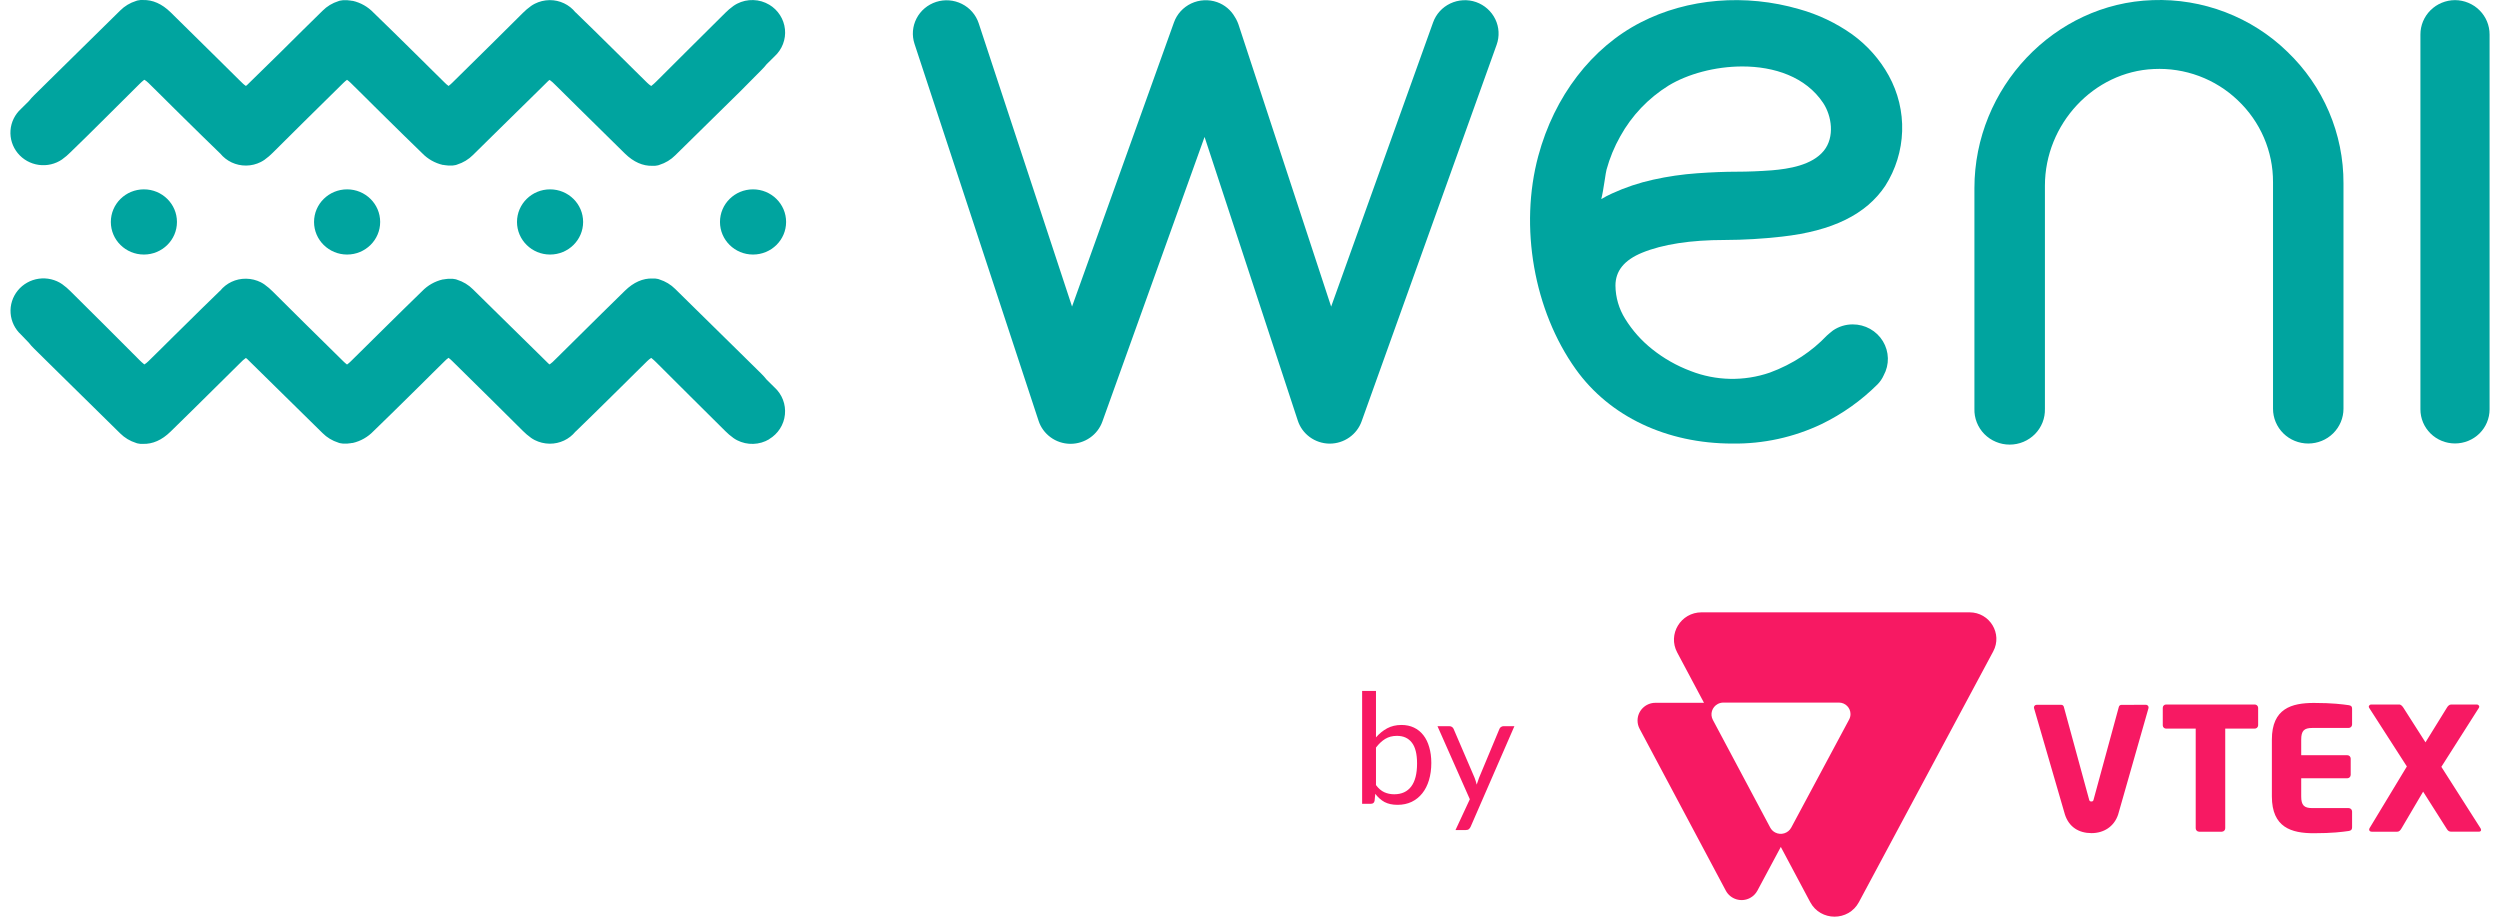 <svg width="120" height="44" viewBox="0 0 120 44" fill="none" xmlns="http://www.w3.org/2000/svg">
<path d="M36.923 0.226C36.692 0.088 36.429 0.011 36.159 0.003C35.889 -0.006 35.622 0.054 35.382 0.177C35.318 0.21 35.257 0.248 35.198 0.289L35.188 0.298C35.054 0.394 34.928 0.501 34.813 0.618C33.892 1.522 32.407 3.017 31.49 3.924C31.425 3.99 31.355 4.052 31.282 4.109L31.257 4.128C31.189 4.083 31.125 4.032 31.067 3.975C30.859 3.771 30.654 3.566 30.446 3.363C30.279 3.196 30.113 3.03 29.943 2.864L29.385 2.314C28.806 1.743 28.228 1.171 27.643 0.607L27.621 0.59C27.474 0.407 27.287 0.26 27.074 0.159C26.861 0.058 26.627 0.005 26.391 0.006H26.374C26.129 0.01 25.888 0.069 25.67 0.179C25.605 0.212 25.544 0.249 25.485 0.29L25.474 0.3C25.341 0.395 25.216 0.502 25.1 0.618C24.675 1.034 24.131 1.577 23.578 2.129L21.717 3.964C21.659 4.022 21.597 4.076 21.532 4.126C21.467 4.081 21.407 4.03 21.352 3.973C21.144 3.77 20.94 3.565 20.732 3.362L20.229 2.863L19.671 2.312C19.092 1.742 18.513 1.17 17.927 0.606C17.66 0.325 17.314 0.129 16.934 0.041C16.905 0.041 16.874 0.041 16.844 0.03C16.79 0.021 16.735 0.014 16.68 0.011C16.675 0.01 16.67 0.01 16.666 0.011H16.638C16.619 0.011 16.601 0.011 16.581 0.011C16.556 0.009 16.531 0.009 16.506 0.011H16.456C16.414 0.015 16.371 0.022 16.329 0.03C16.3 0.03 16.272 0.049 16.242 0.056C15.955 0.145 15.694 0.303 15.484 0.515C15.195 0.795 14.863 1.127 14.514 1.468C13.806 2.176 13.089 2.881 12.366 3.585L11.864 4.077C11.845 4.095 11.825 4.111 11.804 4.126L11.781 4.109C11.738 4.081 11.698 4.048 11.661 4.013C11.593 3.952 11.526 3.885 11.461 3.819L10.396 2.765C9.661 2.037 8.925 1.312 8.188 0.589C7.768 0.179 7.321 -0.012 6.866 0.001C6.841 -0 6.816 -0 6.79 0.001H6.742C6.699 0.006 6.657 0.012 6.615 0.021C6.585 0.021 6.558 0.04 6.528 0.047C6.24 0.136 5.979 0.294 5.768 0.506C5.481 0.786 5.147 1.118 4.8 1.459C4.085 2.162 3.37 2.866 2.654 3.57L1.645 4.565C1.551 4.655 1.464 4.751 1.385 4.853L1.007 5.227C0.713 5.496 0.533 5.864 0.504 6.258C0.475 6.652 0.599 7.042 0.85 7.349C1.101 7.657 1.462 7.859 1.858 7.914C2.255 7.97 2.658 7.875 2.986 7.649L2.996 7.639C3.13 7.544 3.256 7.437 3.371 7.32C4.299 6.43 5.78 4.935 6.699 4.028C6.764 3.962 6.834 3.9 6.907 3.842L6.936 3.83C7.005 3.874 7.069 3.925 7.127 3.982C7.335 4.184 7.54 4.389 7.747 4.594C7.915 4.761 8.081 4.928 8.25 5.094L8.808 5.645C9.387 6.215 9.966 6.786 10.551 7.35L10.572 7.369C10.72 7.55 10.908 7.697 11.121 7.797C11.334 7.897 11.568 7.948 11.804 7.947H11.821C12.065 7.944 12.304 7.885 12.521 7.775C12.585 7.743 12.646 7.705 12.705 7.664L12.715 7.655C12.849 7.559 12.975 7.452 13.09 7.335C13.514 6.919 14.058 6.376 14.61 5.825L16.472 3.99C16.53 3.933 16.591 3.879 16.657 3.83C16.721 3.875 16.781 3.926 16.837 3.982C17.044 4.184 17.249 4.389 17.457 4.594C17.625 4.761 17.791 4.928 17.96 5.094L18.518 5.645C19.097 6.215 19.675 6.786 20.26 7.35C20.528 7.631 20.874 7.828 21.255 7.916C21.284 7.916 21.315 7.916 21.345 7.927C21.399 7.936 21.454 7.942 21.509 7.945H21.548C21.566 7.945 21.585 7.945 21.604 7.945H21.729C21.772 7.941 21.814 7.934 21.857 7.925C21.886 7.925 21.914 7.907 21.943 7.899C22.23 7.81 22.491 7.652 22.702 7.441C22.989 7.161 23.322 6.829 23.668 6.489C24.385 5.786 25.101 5.082 25.817 4.377L26.318 3.883C26.34 3.865 26.361 3.846 26.377 3.836C26.386 3.84 26.394 3.845 26.402 3.851C26.444 3.88 26.484 3.911 26.521 3.946C26.59 4.008 26.656 4.074 26.721 4.14L27.787 5.195C28.521 5.922 29.257 6.647 29.995 7.37C30.413 7.78 30.862 7.973 31.316 7.959H31.44C31.483 7.955 31.526 7.948 31.568 7.939C31.597 7.939 31.625 7.921 31.654 7.913C31.942 7.824 32.202 7.666 32.413 7.454C32.702 7.174 33.034 6.843 33.38 6.503C34.096 5.799 34.812 5.095 35.528 4.391L36.539 3.371C36.633 3.28 36.719 3.184 36.799 3.082L37.177 2.708C37.357 2.544 37.496 2.341 37.583 2.114C37.67 1.888 37.703 1.645 37.678 1.404C37.653 1.163 37.572 0.931 37.441 0.727C37.31 0.522 37.133 0.35 36.923 0.225V0.226Z" fill="#00A49F"/>
<path d="M36.923 21.083C36.692 21.221 36.429 21.298 36.159 21.306C35.889 21.315 35.622 21.255 35.382 21.132C35.318 21.099 35.257 21.062 35.198 21.02L35.188 21.011C35.054 20.915 34.928 20.808 34.813 20.691C33.892 19.788 32.407 18.292 31.49 17.385C31.424 17.319 31.355 17.256 31.282 17.198L31.257 17.18C31.189 17.224 31.125 17.275 31.067 17.333C30.859 17.536 30.654 17.741 30.446 17.945C30.279 18.111 30.113 18.279 29.943 18.445L29.385 18.995C28.806 19.566 28.228 20.138 27.643 20.702L27.621 20.719C27.473 20.901 27.286 21.047 27.073 21.147C26.859 21.247 26.626 21.299 26.389 21.297H26.372C26.127 21.293 25.886 21.234 25.668 21.124C25.604 21.091 25.542 21.054 25.483 21.012L25.473 21.003C25.339 20.907 25.214 20.8 25.099 20.684C24.674 20.268 24.129 19.725 23.577 19.173L21.715 17.337C21.657 17.279 21.596 17.225 21.531 17.175C21.466 17.22 21.405 17.271 21.351 17.328C21.143 17.532 20.938 17.736 20.73 17.94L20.228 18.44L19.669 18.991C19.09 19.561 18.512 20.133 17.925 20.698C17.658 20.977 17.313 21.174 16.933 21.262C16.903 21.262 16.872 21.262 16.843 21.273C16.787 21.273 16.733 21.291 16.678 21.292H16.636C16.618 21.292 16.599 21.292 16.579 21.292H16.455C16.412 21.288 16.37 21.282 16.328 21.273C16.298 21.273 16.27 21.254 16.241 21.247C15.954 21.157 15.693 21 15.482 20.788C15.194 20.508 14.862 20.176 14.513 19.835L12.366 17.724L11.864 17.23L11.804 17.183L11.781 17.198C11.739 17.227 11.699 17.259 11.661 17.293C11.593 17.356 11.526 17.423 11.461 17.489L10.396 18.543C9.662 19.269 8.928 19.997 8.188 20.717C7.768 21.129 7.321 21.32 6.866 21.306C6.84 21.306 6.815 21.306 6.79 21.306H6.742C6.699 21.302 6.657 21.295 6.615 21.286C6.585 21.286 6.558 21.268 6.528 21.26C6.241 21.171 5.98 21.013 5.768 20.802C5.481 20.522 5.147 20.19 4.8 19.849L2.654 17.738L1.645 16.742C1.551 16.652 1.464 16.556 1.385 16.453L1.012 16.065C0.718 15.797 0.538 15.428 0.509 15.034C0.48 14.641 0.603 14.251 0.855 13.943C1.106 13.636 1.466 13.434 1.863 13.378C2.26 13.323 2.663 13.418 2.991 13.644L3 13.653C3.135 13.749 3.26 13.856 3.376 13.973C4.299 14.878 5.78 16.371 6.699 17.288C6.764 17.354 6.834 17.417 6.907 17.475L6.931 17.493C7 17.449 7.064 17.398 7.122 17.34C7.33 17.137 7.535 16.932 7.743 16.729C7.91 16.564 8.076 16.395 8.245 16.23L8.804 15.68C9.382 15.109 9.961 14.537 10.546 13.973L10.568 13.956C10.715 13.774 10.903 13.627 11.116 13.527C11.329 13.427 11.563 13.376 11.799 13.378H11.816C12.062 13.381 12.303 13.441 12.521 13.55C12.585 13.583 12.646 13.621 12.705 13.662L12.715 13.671C12.849 13.767 12.975 13.874 13.09 13.991C13.514 14.407 14.058 14.948 14.61 15.501L16.472 17.336C16.53 17.394 16.591 17.448 16.657 17.498C16.721 17.453 16.781 17.401 16.837 17.345C17.044 17.142 17.249 16.937 17.457 16.733C17.625 16.568 17.791 16.4 17.96 16.235L18.518 15.684C19.097 15.114 19.675 14.542 20.26 13.977C20.529 13.697 20.874 13.501 21.255 13.413C21.284 13.413 21.315 13.413 21.345 13.402C21.399 13.392 21.454 13.386 21.509 13.382H21.604C21.63 13.382 21.656 13.382 21.68 13.382H21.729C21.772 13.387 21.814 13.393 21.857 13.402C21.886 13.402 21.914 13.421 21.943 13.428C22.23 13.518 22.491 13.675 22.702 13.887C22.989 14.167 23.322 14.499 23.668 14.838C24.385 15.542 25.101 16.246 25.817 16.95L26.318 17.444L26.377 17.492L26.402 17.477C26.444 17.448 26.484 17.416 26.521 17.382C26.59 17.319 26.656 17.252 26.721 17.186L27.787 16.132C28.521 15.406 29.255 14.678 29.995 13.957C30.413 13.546 30.862 13.355 31.316 13.368H31.44C31.483 13.373 31.526 13.379 31.568 13.388C31.597 13.388 31.625 13.407 31.654 13.414C31.942 13.504 32.202 13.661 32.413 13.873C32.702 14.153 33.034 14.485 33.38 14.825C34.096 15.528 34.812 16.232 35.528 16.937L36.538 17.932C36.631 18.023 36.718 18.119 36.797 18.221L37.176 18.595C37.356 18.759 37.495 18.962 37.582 19.189C37.669 19.415 37.701 19.658 37.676 19.899C37.652 20.14 37.571 20.372 37.44 20.576C37.309 20.781 37.131 20.953 36.921 21.078L36.923 21.083Z" fill="#00A49F"/>
<path d="M6.907 12.218C7.783 12.218 8.494 11.518 8.494 10.654C8.494 9.79 7.783 9.089 6.907 9.089C6.03 9.089 5.32 9.79 5.32 10.654C5.32 11.518 6.03 12.218 6.907 12.218Z" fill="#00A49F"/>
<path d="M16.661 12.218C17.538 12.218 18.248 11.518 18.248 10.654C18.248 9.79 17.538 9.089 16.661 9.089C15.785 9.089 15.074 9.79 15.074 10.654C15.074 11.518 15.785 12.218 16.661 12.218Z" fill="#00A49F"/>
<path d="M26.403 12.218C27.28 12.218 27.99 11.518 27.99 10.654C27.99 9.79 27.28 9.089 26.403 9.089C25.527 9.089 24.816 9.79 24.816 10.654C24.816 11.518 25.527 12.218 26.403 12.218Z" fill="#00A49F"/>
<path d="M36.145 12.218C37.022 12.218 37.733 11.518 37.733 10.654C37.733 9.79 37.022 9.089 36.145 9.089C35.269 9.089 34.559 9.79 34.559 10.654C34.559 11.518 35.269 12.218 36.145 12.218Z" fill="#00A49F"/>
<path d="M78.82 12.131C79.805 11.727 81.147 11.519 82.788 11.519C83.704 11.516 84.618 11.462 85.526 11.359C87.959 11.088 89.58 10.288 90.491 8.922C90.993 8.134 91.273 7.229 91.303 6.298C91.333 5.368 91.111 4.447 90.66 3.629C90.23 2.85 89.63 2.175 88.905 1.65C88.136 1.104 87.275 0.694 86.363 0.44C83.778 -0.311 81.003 -0.081 78.761 1.072C76.405 2.279 74.61 4.617 73.838 7.485C72.922 10.886 73.626 14.904 75.634 17.718C77.253 19.988 79.995 21.291 83.158 21.291C84.638 21.311 86.102 20.991 87.435 20.356C88.431 19.873 89.338 19.229 90.12 18.451C90.244 18.325 90.345 18.179 90.416 18.018C90.555 17.765 90.624 17.481 90.618 17.193C90.611 16.906 90.529 16.625 90.379 16.378C90.23 16.132 90.017 15.928 89.764 15.786C89.51 15.645 89.223 15.57 88.932 15.571C88.592 15.57 88.261 15.672 87.982 15.863C87.943 15.89 87.907 15.92 87.872 15.952L87.805 16.007C87.777 16.029 87.75 16.052 87.725 16.077L87.692 16.105C87.331 16.485 86.926 16.823 86.487 17.113C86.007 17.428 85.492 17.687 84.951 17.885C83.714 18.311 82.363 18.284 81.146 17.807C80.482 17.557 79.863 17.206 79.31 16.765C78.793 16.356 78.352 15.861 78.007 15.302C77.709 14.824 77.548 14.275 77.542 13.714C77.54 13.006 77.959 12.486 78.82 12.131ZM83.356 8.242C82.807 8.242 82.171 8.266 81.464 8.317C80.755 8.367 80.052 8.469 79.359 8.623C78.675 8.773 78.011 8.996 77.376 9.287C77.2 9.367 77.028 9.457 76.861 9.556C76.914 9.352 76.965 9.053 77.028 8.638C77.061 8.416 77.091 8.225 77.114 8.141C77.267 7.584 77.488 7.047 77.773 6.543C78.322 5.549 79.12 4.711 80.091 4.108C81.009 3.55 82.326 3.19 83.632 3.19C85.162 3.19 86.676 3.686 87.511 4.94C87.923 5.561 88.077 6.576 87.545 7.234C86.975 7.938 85.851 8.107 85.053 8.175C84.489 8.217 83.918 8.242 83.356 8.242Z" fill="#00A49F"/>
<path d="M70.85 0.099C70.445 -0.041 70 -0.016 69.614 0.167C69.227 0.35 68.93 0.678 68.788 1.077L63.895 14.717L59.444 1.167C59.416 1.087 59.382 1.01 59.342 0.934L59.33 0.91C59.313 0.878 59.294 0.847 59.272 0.814C59.084 0.483 58.781 0.23 58.419 0.102C58.218 0.032 58.005 0.002 57.793 0.013C57.58 0.023 57.372 0.076 57.179 0.166C56.987 0.257 56.815 0.384 56.672 0.54C56.53 0.696 56.42 0.879 56.35 1.077L51.458 14.714L46.977 1.115C46.843 0.712 46.553 0.378 46.17 0.187C45.787 -0.005 45.343 -0.039 44.934 0.092C44.526 0.224 44.187 0.51 43.993 0.887C43.798 1.265 43.764 1.703 43.897 2.106L49.85 20.194C49.953 20.512 50.154 20.79 50.426 20.989C50.697 21.188 51.025 21.298 51.364 21.303H51.39C51.725 21.302 52.052 21.198 52.325 21.006C52.598 20.815 52.804 20.544 52.915 20.233L57.819 6.573L62.293 20.185C62.395 20.503 62.597 20.78 62.868 20.979C63.139 21.178 63.467 21.288 63.805 21.294H63.832C64.167 21.293 64.494 21.189 64.767 20.997C65.04 20.805 65.247 20.535 65.358 20.223L71.839 2.147C71.983 1.746 71.96 1.305 71.774 0.921C71.588 0.538 71.256 0.242 70.85 0.099Z" fill="#00A49F"/>
<path d="M117.84 0.006C117.398 0.008 116.976 0.183 116.665 0.492C116.354 0.801 116.179 1.219 116.18 1.655V19.65C116.18 20.084 116.355 20.5 116.666 20.807C116.978 21.114 117.4 21.286 117.84 21.286C118.28 21.286 118.703 21.114 119.014 20.807C119.325 20.5 119.5 20.084 119.5 19.65V1.655C119.501 1.219 119.327 0.801 119.015 0.492C118.704 0.183 118.282 0.008 117.84 0.006Z" fill="#00A49F"/>
<path d="M103.325 0.006C98.609 0.159 94.772 4.207 94.772 9.03V19.622C94.765 19.846 94.804 20.068 94.886 20.276C94.968 20.484 95.091 20.674 95.249 20.835C95.407 20.995 95.596 21.122 95.805 21.209C96.013 21.297 96.237 21.341 96.464 21.341C96.691 21.341 96.915 21.297 97.124 21.209C97.332 21.122 97.521 20.995 97.679 20.835C97.837 20.674 97.96 20.484 98.042 20.276C98.124 20.068 98.162 19.846 98.156 19.622V8.916C98.156 5.952 100.5 3.438 103.38 3.313C104.121 3.277 104.862 3.392 105.555 3.65C106.249 3.909 106.882 4.305 107.414 4.814C107.951 5.322 108.378 5.932 108.669 6.608C108.96 7.283 109.108 8.01 109.105 8.744V19.622C109.105 20.064 109.283 20.488 109.6 20.801C109.917 21.114 110.347 21.289 110.796 21.289C111.244 21.289 111.674 21.114 111.991 20.801C112.308 20.488 112.487 20.064 112.487 19.622V8.8C112.492 7.621 112.255 6.454 111.791 5.367C111.327 4.281 110.646 3.298 109.787 2.478C108.938 1.653 107.926 1.009 106.815 0.584C105.704 0.159 104.516 -0.038 103.325 0.006Z" fill="#00A49F"/>
<path d="M94.537 29.392H81.675C80.677 29.392 80.039 30.443 80.505 31.318L81.792 33.735H79.46C78.986 33.735 78.602 34.116 78.602 34.586C78.602 34.724 78.636 34.86 78.701 34.982L82.839 42.751C83.061 43.166 83.58 43.325 83.998 43.105C84.15 43.025 84.274 42.902 84.355 42.751L85.479 40.652L86.889 43.3C87.385 44.232 88.729 44.233 89.227 43.303L95.674 31.269C96.13 30.418 95.509 29.392 94.537 29.392ZM88.76 34.534L85.98 39.724C85.832 40 85.486 40.105 85.208 39.959C85.107 39.906 85.024 39.824 84.971 39.724L82.218 34.556C82.07 34.279 82.176 33.937 82.455 33.79C82.537 33.747 82.628 33.725 82.72 33.724H88.269C88.576 33.724 88.824 33.971 88.824 34.275C88.824 34.365 88.802 34.454 88.76 34.534ZM108.218 34.974H106.811V39.758C106.811 39.848 106.737 39.922 106.645 39.922H105.56C105.469 39.922 105.394 39.849 105.394 39.758V34.974H103.979C103.891 34.978 103.817 34.91 103.813 34.823C103.813 34.821 103.813 34.82 103.813 34.818V33.972C103.814 33.885 103.886 33.815 103.974 33.816C103.976 33.816 103.978 33.816 103.979 33.816H108.217C108.309 33.811 108.387 33.881 108.391 33.972V34.818C108.387 34.909 108.309 34.979 108.218 34.974ZM112.734 39.888C112.445 39.929 111.957 39.995 111.062 39.995C109.994 39.995 109.05 39.723 109.05 38.228V35.499C109.05 34.004 110.002 33.741 111.07 33.741C111.964 33.741 112.444 33.807 112.734 33.848C112.85 33.864 112.9 33.906 112.9 34.013V34.778C112.9 34.868 112.826 34.942 112.734 34.942H110.988C110.599 34.942 110.458 35.074 110.458 35.501V36.249H112.668C112.76 36.249 112.834 36.322 112.834 36.413V37.193C112.834 37.284 112.76 37.357 112.668 37.358H110.458V38.229C110.458 38.656 110.599 38.788 110.988 38.788H112.734C112.826 38.788 112.9 38.861 112.9 38.952V39.716C112.9 39.822 112.851 39.871 112.734 39.888ZM118.984 39.921H117.667C117.559 39.921 117.51 39.886 117.452 39.798L116.31 37.999L115.275 39.758C115.217 39.857 115.16 39.922 115.069 39.922H113.843C113.76 39.922 113.719 39.873 113.719 39.816C113.72 39.796 113.726 39.776 113.735 39.758L115.529 36.79L113.717 33.972C113.707 33.957 113.702 33.94 113.7 33.923C113.706 33.86 113.761 33.813 113.824 33.816H115.158C115.249 33.816 115.315 33.898 115.364 33.972L116.423 35.632L117.449 33.972C117.49 33.898 117.565 33.816 117.655 33.816H118.881C118.945 33.813 118.999 33.86 119.006 33.923C119.004 33.94 118.998 33.957 118.989 33.972L117.185 36.808L119.066 39.758C119.081 39.783 119.089 39.812 119.091 39.84C119.092 39.888 119.05 39.921 118.984 39.921ZM103.005 33.831C103.015 33.831 103.024 33.833 103.033 33.834C103.102 33.85 103.145 33.918 103.129 33.986C103.129 33.986 101.693 39.032 101.67 39.1C101.473 39.688 100.97 39.99 100.394 39.99C99.788 39.99 99.313 39.702 99.117 39.099C99.1 39.049 97.632 33.987 97.632 33.987C97.63 33.978 97.629 33.968 97.629 33.959C97.629 33.888 97.686 33.832 97.757 33.831H98.94C99.001 33.831 99.054 33.874 99.065 33.934L100.269 38.349C100.286 38.438 100.31 38.472 100.385 38.472C100.459 38.472 100.484 38.439 100.501 38.349L101.703 33.935C101.715 33.876 101.767 33.833 101.828 33.833L103.005 33.831Z" fill="#F71963"/>
<path d="M66.047 37.684C66.168 37.846 66.3 37.96 66.444 38.026C66.59 38.092 66.75 38.125 66.923 38.125C67.278 38.125 67.549 38.001 67.737 37.754C67.925 37.506 68.019 37.138 68.019 36.647C68.019 36.192 67.935 35.857 67.767 35.644C67.601 35.428 67.363 35.321 67.053 35.321C66.838 35.321 66.65 35.37 66.489 35.468C66.33 35.566 66.183 35.704 66.047 35.883V37.684ZM66.047 35.394C66.205 35.213 66.383 35.068 66.582 34.96C66.782 34.852 67.013 34.798 67.272 34.798C67.493 34.798 67.691 34.84 67.867 34.923C68.045 35.007 68.196 35.128 68.32 35.287C68.444 35.444 68.538 35.635 68.602 35.861C68.669 36.086 68.703 36.34 68.703 36.622C68.703 36.923 68.665 37.197 68.591 37.445C68.517 37.693 68.409 37.904 68.268 38.081C68.129 38.255 67.96 38.391 67.759 38.489C67.558 38.584 67.333 38.632 67.083 38.632C66.835 38.632 66.626 38.587 66.455 38.496C66.287 38.403 66.14 38.272 66.013 38.103L65.98 38.441C65.96 38.534 65.903 38.581 65.809 38.581H65.382V33.166H66.047V35.394Z" fill="#F71963"/>
<path d="M72.691 34.857L70.592 39.68C70.57 39.729 70.542 39.768 70.507 39.797C70.475 39.827 70.424 39.842 70.355 39.842H69.864L70.552 38.364L68.999 34.857H69.571C69.628 34.857 69.672 34.872 69.705 34.901C69.739 34.928 69.763 34.959 69.775 34.993L70.782 37.338C70.822 37.441 70.855 37.549 70.882 37.662C70.917 37.547 70.954 37.438 70.994 37.335L71.971 34.993C71.985 34.954 72.01 34.922 72.045 34.898C72.082 34.871 72.123 34.857 72.167 34.857H72.691Z" fill="#F71963"/>
</svg>
